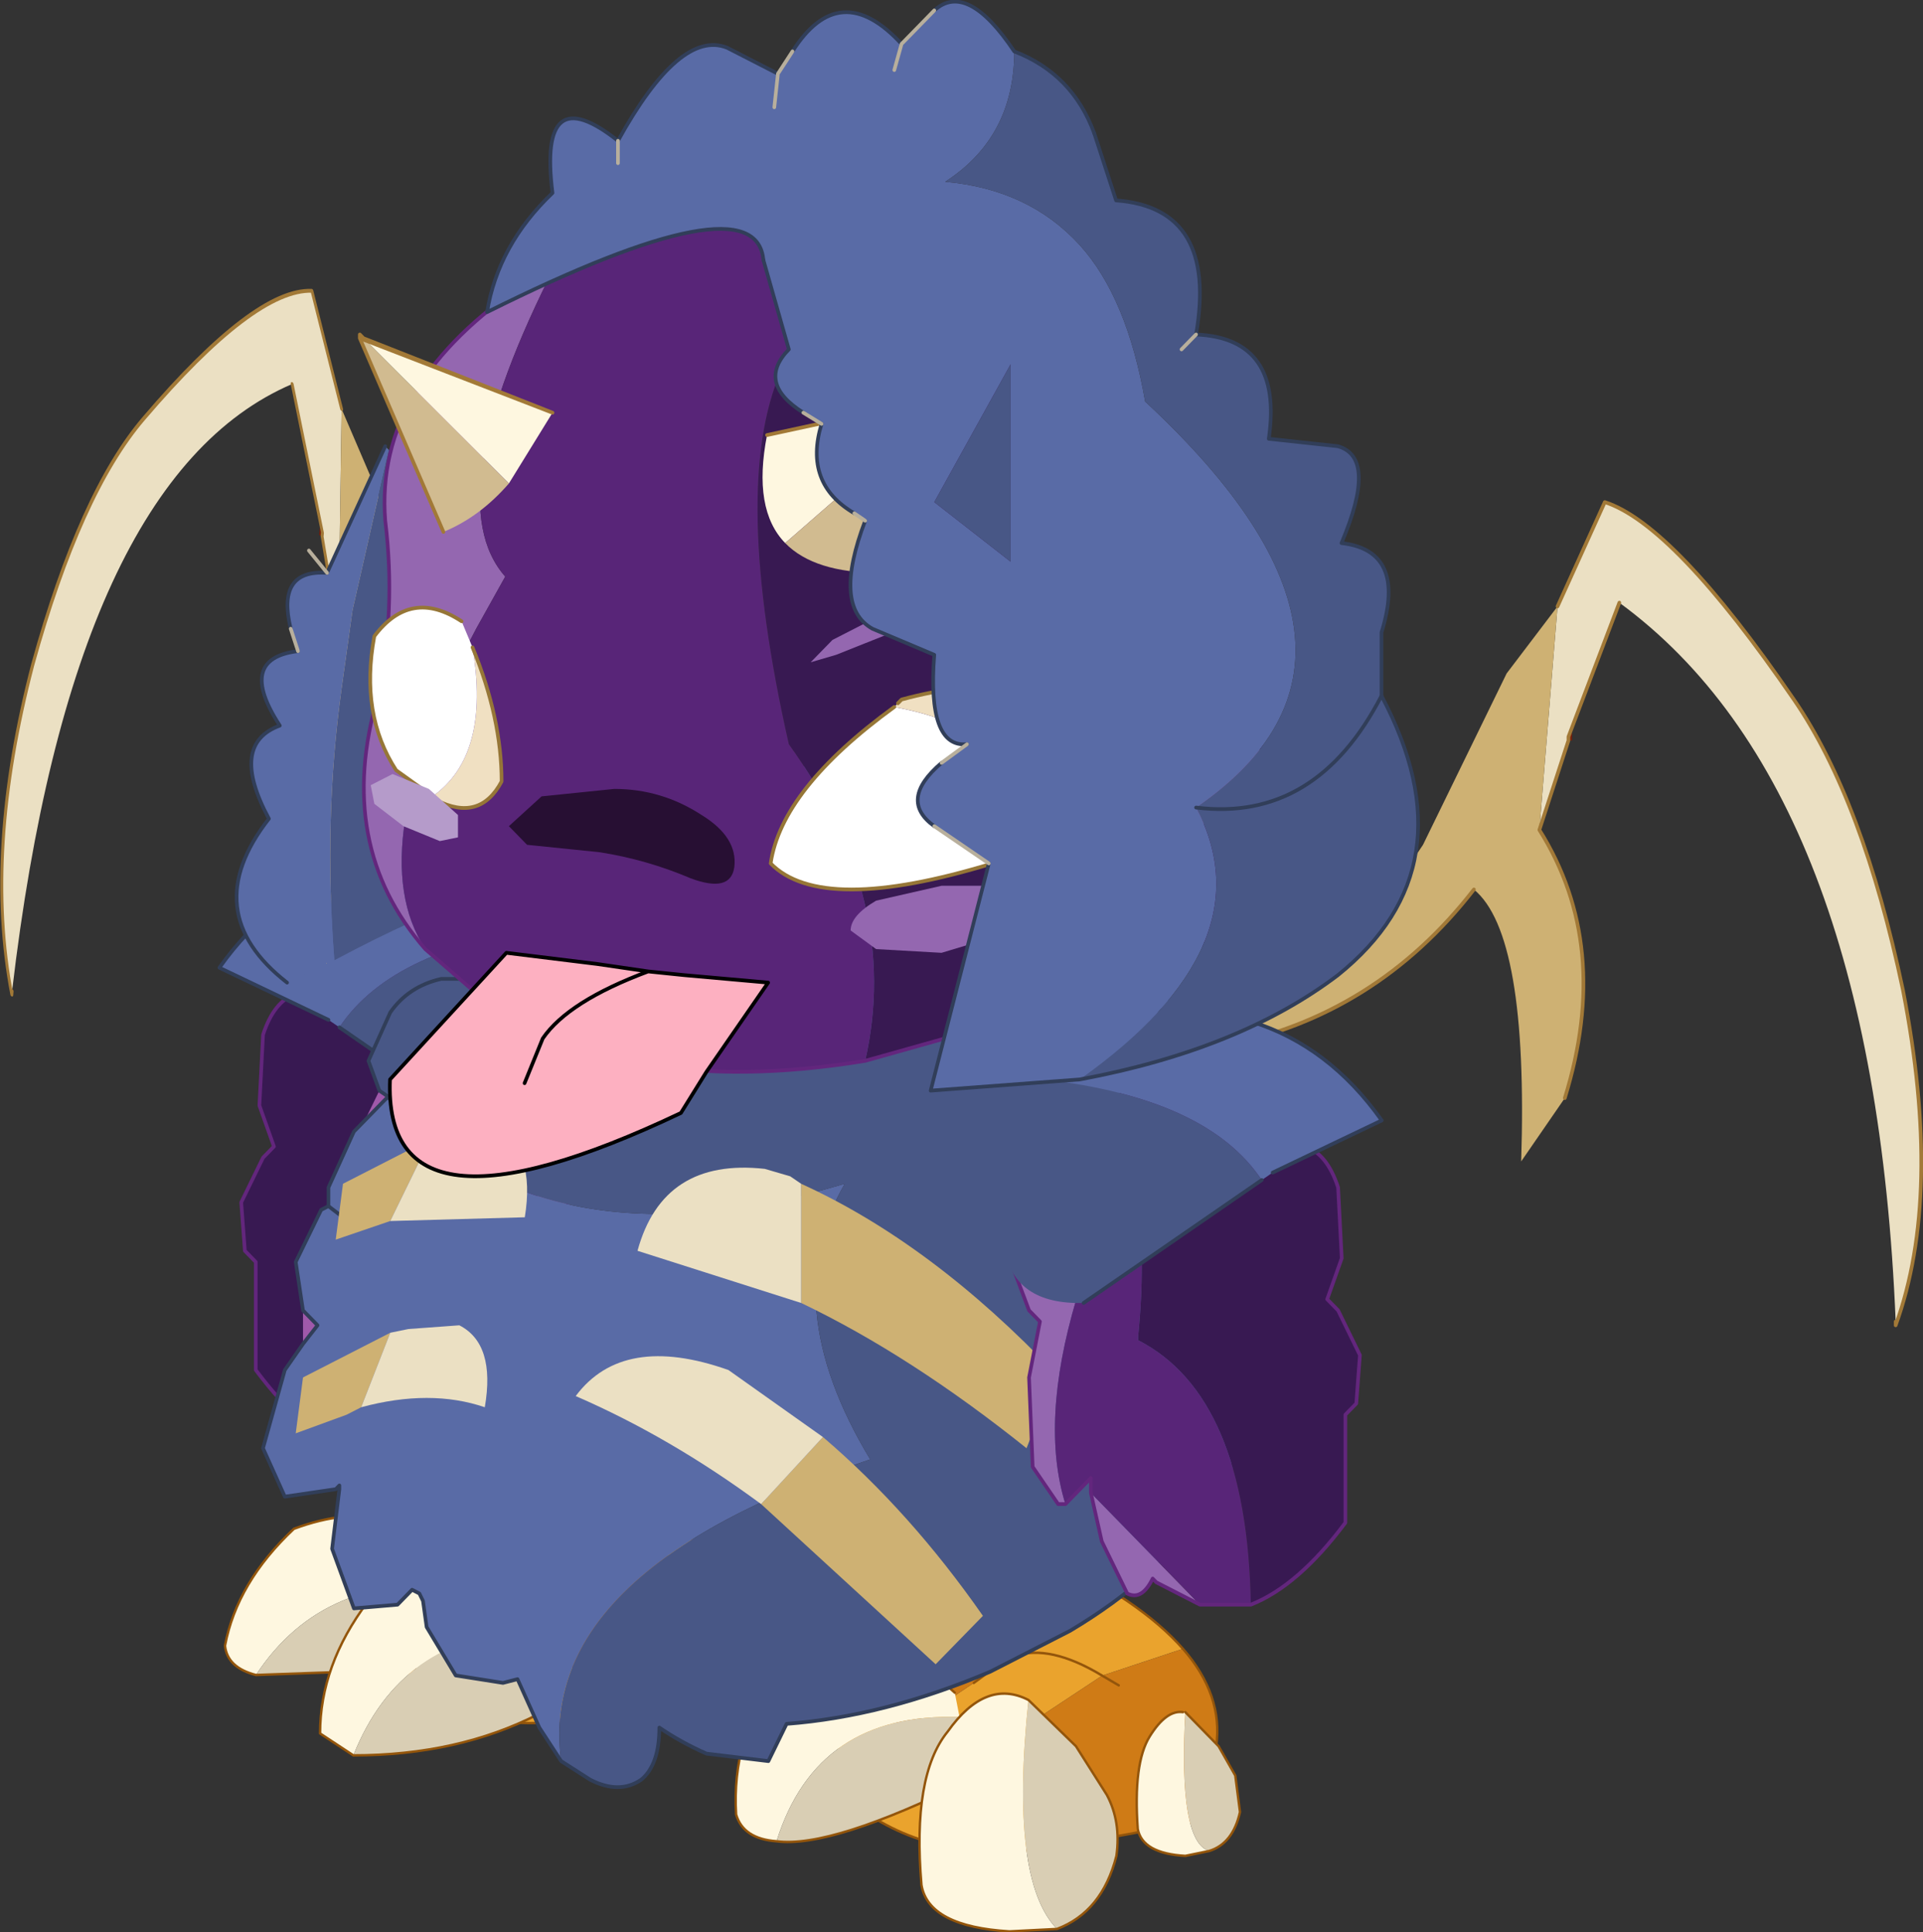 <svg viewBox="0 0 25.81 25.939" xmlns="http://www.w3.org/2000/svg" xmlns:xlink="http://www.w3.org/1999/xlink"><rect x="0" y="0" width="25.81" height="25.939" fill="#333333" stroke="none"/><g transform="translate(-288.43 -186.71)"><use transform="matrix(-.976 0 0 1 296.45 198.2)" width="5.2" height="8.05" xlink:href="#a"/><use transform="matrix(.976 0 0 1 304.65 193.45)" width="9.8" height="11.05" xlink:href="#b"/><use transform="matrix(-.786 -.337 -.08 .977 296.9 192.45)" width="9.8" height="11.05" xlink:href="#b"/><use transform="matrix(.638 0 0 .654 291.45 206.12)" width="10.4" height="6.35" xlink:href="#c"/><use transform="matrix(.638 0 0 .654 298.31 207.6)" width="10.6" height="7.7" xlink:href="#d"/><use transform="matrix(.976 0 0 1 291.96 197)" width="13.8" height="13.7" xlink:href="#e"/><use transform="matrix(.976 0 0 1 301.9 200.25)" width="5.2" height="8.05" xlink:href="#a"/><use transform="matrix(.976 0 0 1 291.6 186.75)" width="16.25" height="14.6" xlink:href="#f"/><use transform="matrix(-.976 0 0 1 298.74 199.5)" width="5.2" height="3" xlink:href="#g"/></g><defs><use width="5.2" height="8.05" xlink:href="#h" id="a"/><use width="9.8" height="11.05" xlink:href="#i" id="b"/><use width="10.4" height="6.35" xlink:href="#j" id="c"/><use width="10.6" height="7.7" xlink:href="#k" id="d"/><use width="13.8" height="13.7" xlink:href="#l" id="e"/><use width="16.25" height="14.6" xlink:href="#m" id="f"/><use width="5.2" height="3" xlink:href="#n" id="g"/><g id="h"><path d="M-.95.15Q-.4-.3.4-.15l-.1-.2v-.1l.15-.3q.2-.25.45 0l.5.7.15.75.55-.1q.3.1.45.55l.05.95-.2.55.15.15.3.6-.05.65-.15.15v1.45q-.65.85-1.3 1.1Q1.3 3.95-.2 3.2v-.05Q.05.7-.95.15" fill="#381952" fill-rule="evenodd" transform="translate(2.05 1.25)"/><path d="m.65 6.75-.6-.3L0 6.4q-.15.3-.35.2l-.35-.7-.15-.65 1.5 1.5M-1.2 5.4h-.1l-.35-.5-.05-1.2.15-.75-.15-.15-.25-.65.05-.8.35-.55h.05l.3-.4q-.5 1.75.15 2.25-.5 1.65-.15 2.75" fill="#9467b0" fill-rule="evenodd" transform="translate(2.05 1.25)"/><path d="M1.35 6.75h-.7l-1.5-1.5v-.2l-.35.35q-.35-1.1.15-2.75-.65-.5-.15-2.25l.25-.25q1 .55.75 3v.05q1.5.75 1.55 3.55" fill="#582578" fill-rule="evenodd" transform="translate(2.05 1.25)"/><path d="M2.35.9V.8L2.5.5q.2-.25.45 0l.5.7.15.75.55-.1q.3.1.45.55l.05.95-.2.55.15.15.3.6-.05.65-.15.15v.05M2.05 7.65q-.15.3-.35.2l-.35-.7-.15-.65v-.2l-.35.35h-.1l-.35-.5-.05-1.2.15-.75-.15-.15L.1 3.4l.05-.8.35-.55h.05M4.7 5.5v1.4q-.65.85-1.3 1.1h-.7l-.6-.3-.05-.05" fill="none" stroke="#63267d" stroke-linecap="round" stroke-linejoin="round" stroke-width=".05"/><path d="M-1.5-.3q2.25.25 3 1.35L-.95 2.7q-1.9.05-.55-3" fill="#485786" fill-rule="evenodd" transform="translate(2.05 1.25)"/><path d="m-1.5-.3.4-.75q2.8-.7 4.25 1.3l-1.5.7-.15.1Q.75-.05-1.5-.3" fill="#596ba6" fill-rule="evenodd" transform="translate(2.05 1.25)"/><path d="m3.7 2.2 1.5-.7Q3.75-.5.95.2m.15 3.75L3.55 2.3" fill="none" stroke="#313e59" stroke-linecap="round" stroke-linejoin="round" stroke-width=".05"/></g><g id="i"><path d="M5.15-4.35v-.05l.05-.05v.1h-.05" fill="#771e09" fill-rule="evenodd" transform="translate(-.2 7.55)"/><path d="m4.75-3.15.25-3 .65-1.4q.95.3 2.6 2.65.95 1.35 1.5 3.9.55 2.75-.1 4.5v-.05q-.3-7.15-3.8-9.65l-.7 1.8v.05l-.4 1.2" fill="#ebe0c3" fill-rule="evenodd" transform="translate(-.2 7.55)"/><path d="M3.85-2.35Q2.5-.65.4-.25l-.2-.7q1.95-.5 2.95-2l1.15-2.3.7-.9-.25 3q1 1.55.35 3.6l-.6.85q.1-3.05-.65-3.65" fill="#ceb173" fill-rule="evenodd" transform="translate(-.2 7.55)"/><path d="M.2 7.3q2.1-.4 3.45-2.1M4.9 8q.65-2.05-.35-3.6m4.9 6.6v.05q.65-1.75.1-4.5Q9 4 8.05 2.65 6.4.3 5.45 0L4.8 1.4m.15 1.8v-.05l.7-1.8m-.7 1.85-.4 1.2" fill="none" stroke="#a27937" stroke-linecap="round" stroke-linejoin="round" stroke-width=".05"/></g><g id="j"><path d="m-2.6.1-.35-.4q.15-.75.9-1.3Q-.7-1.9.1-.75L.05-.5q-1.7-.55-2.65.6" fill="#fef7e0" fill-rule="evenodd" transform="translate(7.05 1.65)"/><path d="M0 .45-2.6.1q.95-1.15 2.65-.6L0 .45" fill="#d9ceb4" fill-rule="evenodd" transform="translate(7.05 1.65)"/><path d="m7.05 2.1-2.6-.35-.35-.4Q4.25.6 5 .05q1.35-.3 2.15.85" fill="none" stroke="#93550b" stroke-linecap="round" stroke-linejoin="round" stroke-width=".05"/><path d="M.25 3.95q-1.8.35-3.3-.7Q-4.15 1.4-3.3-.3l.2-.45 1.55-.05Q0-.55.8-1.25L2.95.4l-1.5.45-1.5.8q.4.5.3 2.3m-2.1-3.6L.8-.3l-2.95.2-.45 2 .75-1.55" fill="#eaa32d" fill-rule="evenodd" transform="translate(7.05 1.65)"/><path d="M2.95.4q.55.85.35 1.75l-.35 1.3-2.7.5q.1-1.8-.3-2.3l1.5-.8L2.95.4m-4.8-.05L-2.6 1.9l.45-2L.8-.3l-2.65.65" fill="#cf7b16" fill-rule="evenodd" transform="translate(7.05 1.65)"/><path d="M10 2.05q.55.85.35 1.75L10 5.1l-2.7.5q-1.8.35-3.3-.7-1.1-1.85-.25-3.55l.2-.45L5.5.85Q7.05 1.1 7.85.4z" fill="none" stroke="#93550b" stroke-linecap="round" stroke-linejoin="round" stroke-width=".05"/><path d="M5.8 1.95q.4-.2.8-.3l.1.05q.75 0 1.45.75l.2.3" fill="none" stroke="#93550b" stroke-linecap="round" stroke-linejoin="round" stroke-width=".05"/><path d="M-2 1.25Q-4.95.9-6.4 3.05q-.6-.15-.65-.6.25-1.3 1.45-2.4 2.2-.8 3.65.8l-.05.4" fill="#fef7e0" fill-rule="evenodd" transform="translate(7.05 1.65)"/><path d="M-6.4 3.05Q-4.95.9-2 1.25l-.05 1.65-4.35.15" fill="#d9ceb4" fill-rule="evenodd" transform="translate(7.05 1.65)"/><path d="M5.1 2.5Q3.65.9 1.45 1.7.25 2.8 0 4.1q.05.45.65.6L5 4.55" fill="none" stroke="#93550b" stroke-linecap="round" stroke-linejoin="round" stroke-width=".05"/><path d="m-4.35 4.7-.7-.45q0-1.4 1-2.7Q-2.25.3-.7 1.8l.05.35q-2.7.1-3.7 2.55" fill="#fef7e0" fill-rule="evenodd" transform="translate(7.05 1.65)"/><path d="M-.45 3.85q-1.7.85-3.9.85 1-2.45 3.7-2.55l.2 1.7" fill="#d9ceb4" fill-rule="evenodd" transform="translate(7.05 1.65)"/><path d="M6.6 5.5q-1.7.85-3.9.85L2 5.9q0-1.4 1-2.7 1.8-1.25 3.35.25" fill="none" stroke="#93550b" stroke-linecap="round" stroke-linejoin="round" stroke-width=".05"/></g><g id="k"><path d="m-1.65 1.6.7-.5.15-.05L.25.1l-2.8.3-.85 2.35 1.75-1.15m2.7-.15Q-.05.8-.8 1.05q.75-.25 1.85.4l-1.55 1Q-.7 3.6.5 4.9q-2.5.5-4.2-.5-1.45-1.9-.7-3.55.4-1.1 1.95-1.1Q-.7-.25-.1-1 1.85-.1 2.75.9l-1.7.55" fill="#eaa32d" fill-rule="evenodd" transform="translate(6.65 1)"/><path d="m-.8 1.05-.15.05-.7.5-1.75 1.15.85-2.35L.25.1l-1.05.95m1.85.4L2.75.9q.85.95.7 2L3.3 4.4l-2.8.5q-1.2-1.3-1-2.45l1.55-1 .35.2-.35-.2" fill="#cf7b16" fill-rule="evenodd" transform="translate(6.65 1)"/><path d="M9.4 1.9Q8.5.9 6.55 0q-.6.75-2.35.75-1.55 0-1.95 1.1-.75 1.65.7 3.55 1.7 1 4.2.5m2.25-4q.85.95.7 2l-.15 1.5-2.8.5" fill="none" stroke="#93550b" stroke-linecap="round" stroke-linejoin="round" stroke-width=".05"/><path d="m5.85 2.05-.15.05-.7.5m.85-.55q.75-.25 1.85.4l.35.2" fill="none" stroke="#93550b" stroke-linecap="round" stroke-linejoin="round" stroke-width=".05"/><path d="M-1.95 2.3q-3-.1-3.85 2.55-.7-.05-.85-.55-.1-1.55.85-2.95Q-3.95.1-2.05 1.8l.1.5" fill="#fef7e0" fill-rule="evenodd" transform="translate(6.65 1)"/><path d="M-5.8 4.85q.85-2.65 3.85-2.55l.2 1.3Q-4.65 5-5.8 4.85" fill="#d9ceb4" fill-rule="evenodd" transform="translate(6.65 1)"/><path d="M4.6 2.8Q2.7 1.1.85 2.35-.1 3.75 0 5.3q.15.5.85.55Q2 6 4.9 4.6" fill="none" stroke="#93550b" stroke-linecap="round" stroke-linejoin="round" stroke-width=".05"/><path d="m.1 6.65-1 .05q-1.7-.1-1.85-.95-.2-2.25.55-3.15.8-1.1 1.7-.65-.4 3.7.6 4.7" fill="#fef7e0" fill-rule="evenodd" transform="translate(6.65 1)"/><path d="m-.5 1.95 1 .95.65 1q.3.55.2 1.25Q1.05 6.3.1 6.65q-1-1-.6-4.7" fill="#d9ceb4" fill-rule="evenodd" transform="translate(6.65 1)"/><path d="m6.15 2.95 1 .95.65 1q.3.55.2 1.25-.3 1.15-1.25 1.5l-1 .05q-1.7-.1-1.85-.95-.2-2.25.55-3.15.8-1.1 1.7-.65z" fill="none" stroke="#93550b" stroke-linecap="round" stroke-linejoin="round" stroke-width=".05"/><path d="M2.75 2.2h.05q-.15 2.65.5 2.85l-.5.1q-.9-.05-1-.55-.1-1.35.25-1.9t.7-.5" fill="#fef7e0" fill-rule="evenodd" transform="translate(6.65 1)"/><path d="m2.8 2.2.7.7.35.6.1.75q-.15.65-.65.8-.65-.2-.5-2.85" fill="#d9ceb4" fill-rule="evenodd" transform="translate(6.65 1)"/><path d="m9.45 3.2.7.7.35.6.1.75q-.15.65-.65.8l-.5.1q-.9-.05-1-.55-.1-1.35.25-1.9t.7-.5" fill="none" stroke="#93550b" stroke-linecap="round" stroke-linejoin="round" stroke-width=".05"/></g><g id="l"><path d="M-5.85 2.85h-.05l.05-.05v.05M-6.35.9V.45l.2.2-.2.25m.85-3 .2-.4.15.1h-.05l-.3.3M-4.25-4l.3-.4.35-.4.05.05-.35.5-.05.25h-.3" fill="#9f59aa" fill-rule="evenodd" transform="translate(6.9 6.85)"/><path d="m-3.6-4.8.3-.35-.25.4-.05-.05" fill="#582578" fill-rule="evenodd" transform="translate(6.9 6.85)"/><path d="m-2.8 6.5-.3-.45-.3-.65-.2.05-.65-.1-.4-.65-.05-.35-.05-.1-.1-.05-.2.2-.6.05-.3-.8.1-.8V2.8l-.05.05-.7.1-.3-.65.3-1.05.25-.35.2-.25-.2-.2-.1-.65.35-.7.1-.05v-.25l.35-.75.45-.45Q-3-.05 1.1-1.25q-.95 1.6.35 3.7-4.6 1.5-4.25 4.05M-5.3-.8h-.5L-6-.95l.2.15h.5" fill="#596ba6" fill-rule="evenodd" transform="translate(6.9 6.85)"/><path d="m-3.3-5.15.75-.8Q-1.5-7 .6-6.85q2.35.15 4.45 2.25Q9.1 1.9 4.2 4.75l-1.1.55Q1.65 5.9.3 6l-.25.5-.85-.1q-.35-.15-.65-.35 0 .5-.25.7-.3.2-.7 0l-.4-.25q-.35-2.55 4.25-4.05-1.3-2.1-.35-3.7Q-3-.05-5.2-2.4h.05l-.15-.1-.15-.4.3-.65q.25-.35.7-.45h.5l.05-.25.35-.5.25-.4" fill="#485786" fill-rule="evenodd" transform="translate(6.9 6.85)"/><path d="M11.95 2.25q4.05 6.5-.85 9.35l-1.1.55q-1.45.6-2.8.7l-.25.5-.85-.1q-.35-.15-.65-.35 0 .5-.25.7-.3.2-.7 0l-.4-.25-.3-.45-.3-.65-.2.05-.65-.1-.4-.65-.05-.35-.05-.1-.1-.05-.2.2-.6.05-.3-.8.1-.8v-.05L1 9.7l-.7.1-.3-.65.3-1.05.25-.35.2-.25-.2-.2-.1-.65.35-.7.1-.05v-.25l.35-.75.45-.45h.05l-.15-.1-.15-.4.3-.65q.25-.35.7-.45h.2M3.6 1.7l-.25.4-.35.5-.05.25h-.3M.9 5.9l.2.15h.5" fill="none" stroke="#313e59" stroke-linecap="round" stroke-linejoin="round" stroke-width=".05"/><path d="M.5.35v-1.6Q2.3-.45 4 1.3l-.4 1Q2 1.05.5.35" fill="#ceb173" fill-rule="evenodd" transform="translate(6.9 6.85)"/><path d="m.5.35-2.25-.7Q-1.4-1.6 0-1.45l.35.1.15.1v1.6" fill="#ebe0c3" fill-rule="evenodd" transform="translate(6.9 6.85)"/><path d="M.8 2.15q1.2 1 2.2 2.4l-.65.65-2.4-2.15.85-.9" fill="#ceb173" fill-rule="evenodd" transform="translate(6.9 6.85)"/><path d="m.8 2.15-.85.9Q-1.3 2.15-2.6 1.6q.65-.85 2.1-.35l1.3.9" fill="#ebe0c3" fill-rule="evenodd" transform="translate(6.9 6.85)"/><path d="m-5.55 1.75-.2.1-.7.25.1-.75 1.2-.6-.4 1" fill="#ceb173" fill-rule="evenodd" transform="translate(6.9 6.85)"/><path d="M-5.15.75-4.9.7l.7-.05q.5.25.35 1.1-.75-.25-1.7 0l.4-1" fill="#ebe0c3" fill-rule="evenodd" transform="translate(6.9 6.85)"/><path d="m-5.15-.75-.75.25.1-.75 1.2-.6-.55 1.1" fill="#ceb173" fill-rule="evenodd" transform="translate(6.9 6.85)"/><path d="m-4.6-1.85.9-.15q.55.3.4 1.2l-1.85.05.55-1.1" fill="#ebe0c3" fill-rule="evenodd" transform="translate(6.9 6.85)"/></g><g id="m"><path d="M-5.05 2.15q-.15-1.9.1-3.65l.15-1.05.5-2.15 1.65-.05Q-4-2.25-3 1.25q-.9.3-2.05.9" fill="#485786" fill-rule="evenodd" transform="translate(6.4 10.7)"/><path d="m-5.55-2-.1-.3q-.2-.8.5-.75l.8-1.7.05.05-.5 2.15-.15 1.05q-.25 1.75-.1 3.65l-.15.05-.5.25q-1.25-.95-.25-2.2-.55-1 .15-1.25-.6-.9.25-1" fill="#596ba6" fill-rule="evenodd" transform="translate(6.4 10.7)"/><path d="M.85 8.7Q0 8.8.6 9.7q-.7.25-.15 1.25-1 1.25.25 2.2m1.35-7.2-.8 1.7q-.7-.05-.5.75" fill="none" stroke="#313e59" stroke-linecap="round" stroke-linejoin="round" stroke-width=".05"/><path d="m.75 8.4.1.3M1 7.35l.25.3" fill="none" stroke="#b8af9c" stroke-linecap="round" stroke-linejoin="round" stroke-width=".05"/><path d="m2.25 3.5 3.1-.85q1.2-.4 1.75-2 .6-1.8-.25-3.7-1.15-2.75-2.9-3.9-4.35-.7-2.75 6.2 1.55 2.1 1.05 4.25" fill="#381952" fill-rule="evenodd" transform="translate(6.4 10.7)"/><path d="m-2-7.2-.4.25q-2.1 1.35-1.95 3.2.15 1.2-.1 2.35-.6 2 .65 3.4-.9-1.35.7-4.3l.4-.7q-.95-1.05.7-4.2" fill="#9467b0" fill-rule="evenodd" transform="translate(6.4 10.7)"/><path d="M2.25 3.5q.5-2.15-1.05-4.25-1.6-6.9 2.75-6.2L2.5-7.6Q.05-8.3-2-7.2-3.65-4.05-2.7-3l-.4.7Q-4.7.65-3.8 2l.65.55q1.95 1.5 5.4.95" fill="#582578" fill-rule="evenodd" transform="translate(6.4 10.7)"/><path d="M10.35 3.75q1.75 1.15 2.9 3.9.85 1.9.25 3.7-.55 1.6-1.75 2l-3.1.85m1.7-10.45L8.9 3.1q-2.45-.7-4.5.4l-.4.25Q1.9 5.1 2.05 6.95q.15 1.2-.1 2.35-.6 2 .65 3.4l.65.55q1.95 1.5 5.4.95" fill="none" stroke="#63267d" stroke-linecap="round" stroke-linejoin="round" stroke-width=".05"/><path d="M4 .85q-2.35.7-3.05 0 .15-1 1.7-2.1 2.2.4 1.35 2.1" fill="#fff" fill-rule="evenodd" transform="translate(6.4 10.7)"/><path d="m2.7-1.3.05-.05q1.7-.45 2.75.25Q5.8-.05 4.45.7L4 .85q.85-1.7-1.35-2.1l.05-.05" fill="#f0e0c2" fill-rule="evenodd" transform="translate(6.4 10.7)"/><path d="m9.1 9.4.05-.05q1.7-.45 2.75.25.3 1.05-1.05 1.8l-.45.15q-2.35.7-3.05 0 .15-1 1.7-2.1" fill="none" stroke="#967637" stroke-linecap="round" stroke-linejoin="round" stroke-width=".05"/><path d="M-3.7-.05q.8-.55.55-2 .4.95.4 1.8-.3.55-.9.25l-.05-.05" fill="#f0e0c2" fill-rule="evenodd" transform="translate(6.4 10.7)"/><path d="m-3.3-2.4.15.35q.25 1.45-.55 2l-.5-.35q-.5-.75-.3-1.8.5-.65 1.2-.2" fill="#fff" fill-rule="evenodd" transform="translate(6.4 10.7)"/><path d="M3.1 8.3q-.7-.45-1.2.2-.2 1.05.3 1.8l.5.35m.55-2q.4.95.4 1.8-.3.55-.9.25" fill="none" stroke="#967637" stroke-linecap="round" stroke-linejoin="round" stroke-width=".05"/><path d="m-3.6.55-.5-.2-.4-.3-.05-.25.3-.15.5.2.4.35v.3l-.25.05" fill="#b59bca" fill-rule="evenodd" transform="translate(6.4 10.7)"/><path d="m4.15 1.8-.85.25L2.4 2l-.35-.25q0-.2.35-.4l.9-.2h.85l.35.3-.35.35" fill="#9467b0" fill-rule="evenodd" transform="translate(6.4 10.7)"/><path d="M.45.9q-.05.35-.6.15Q-.75.8-1.4.7l-1-.1-.25-.25.45-.4 1-.1q.65 0 1.2.35.5.3.45.7" fill="#270f33" fill-rule="evenodd" transform="translate(6.4 10.7)"/><path d="m2.75-2.3-.9.35-.35.1.3-.3.8-.4 1-.15.6.05q.1.05-.4.15l-1.05.2" fill="#9467b0" fill-rule="evenodd" transform="translate(6.4 10.7)"/><path d="M5.8 1.4Q6.6.25 8.75-.75q-.05 2.4-3.4 3.25.05-.55.45-1.1" fill="#411a53" fill-rule="evenodd" transform="translate(6.4 10.7)"/><path d="M8.75-.75Q6.6.25 5.8 1.4 5.85.35 7.2-.65l.4-.05 1.15-.05" fill="#9467b0" fill-rule="evenodd" transform="translate(6.4 10.7)"/><path d="M7.2-.65Q5.85.35 5.8 1.4q-.4.55-.45 1.1L5.2 0q.55-.5 2-.65" fill="#381952" fill-rule="evenodd" transform="translate(6.4 10.7)"/><path d="M15.15 9.95 14 10l-.4.05m-1.85 3.15q3.35-.85 3.4-3.25m-3.55.75q.55-.5 2-.65" fill="none" stroke="#270f33" stroke-linecap="round" stroke-linejoin="round" stroke-width=".05"/><path d="m3.5-5.45-2.35 2Q.7-3.9.9-4.9l2.6-.55" fill="#fef7e0" fill-rule="evenodd" transform="translate(6.4 10.7)"/><path d="M3.5-5.45h.05l-1.1 2.4q-.9 0-1.3-.4l2.35-2" fill="#d1bb90" fill-rule="evenodd" transform="translate(6.4 10.7)"/><path d="m8.85 7.65 1.1-2.4H9.9l-2.6.55" fill="none" stroke="#a27937" stroke-linecap="round" stroke-linejoin="round" stroke-width=".05"/><path d="m5.2 3.75-2.05.15.8-3.05-.75-.5Q2.7 0 3.3-.5l.35-.25q-.55.05-.45-1.2l-.85-.35q-.55-.3-.1-1.45l-.15-.1q-.7-.4-.45-1.2L1.4-5.2q-.65-.4-.2-.85l-.35-1.2q-.1-1.1-3.8.7.15-.9.9-1.6-.2-1.55.9-.7.85-1.5 1.5-1.25l.7.35.2-.3q.65-1 1.5-.1l.45-.45q.45-.4 1.1.55 0 1.15-.95 1.75 1.15.1 1.85.85.65.7.9 2.1 3.75 3.4.7 5.45 1 1.85-1.6 3.65M1-9.3l.05-.45L1-9.3m1.65-.5.1-.35-.1.35m1.6 6.6v-2.65L3.2-4l1.05.8m-5.4-5.35v-.3.3" fill="#596ba6" fill-rule="evenodd" transform="translate(6.4 10.7)"/><path d="m5.4-8.95.3.9q1.4.1 1.1 1.8 1.2.05 1 1.4l.95.1q.55.15.05 1.3.9.1.55 1.2v.85q1.25 2.3-.6 3.75-1.35 1-3.55 1.4Q7.8 1.95 6.8.1q3.05-2.05-.7-5.45-.25-1.4-.9-2.1-.7-.75-1.85-.85.95-.6.95-1.75.8.3 1.1 1.1M4.25-3.2 3.2-4l1.05-1.85v2.65M6.6-6.05l.2-.2-.2.2M6.8.1q1.65.2 2.55-1.5Q8.45.3 6.8.1" fill="#485786" fill-rule="evenodd" transform="translate(6.4 10.7)"/><path d="M7.25 3.45q-.1-1.1-3.8.7.15-.9.9-1.6-.2-1.55.9-.7Q6.1.35 6.75.6l.7.35m.2-.3q.65-1 1.5-.1M9.6.1q.45-.4 1.1.55.8.3 1.1 1.1m3.95 7.55q-.9 1.7-2.55 1.5" fill="none" stroke="#313e59" stroke-linecap="round" stroke-linejoin="round" stroke-width=".05"/><path d="m11.8 1.75.3.9q1.4.1 1.1 1.8 1.2.05 1 1.4l.95.1q.55.15.05 1.3.9.1.55 1.2v.85q1.25 2.3-.6 3.75-1.35 1-3.55 1.4l-2.05.15.8-3.05m-.75-.5q-.5-.35.1-.85m.35-.25q-.55.05-.45-1.2l-.85-.35q-.55-.3-.1-1.45m-.15-.1q-.7-.4-.45-1.2M7.8 5.5q-.65-.4-.2-.85l-.35-1.2" fill="none" stroke="#313e59" stroke-linecap="round" stroke-linejoin="round" stroke-width=".05"/><path d="m10.35 11.55-.75-.5m.1-.85.35-.25m-1.4-3-.15-.1m-.45-1.2L7.8 5.5M7.45.95l.2-.3m1.5-.1L9.6.1m-.45.45-.1.35m-1.6.05-.05.45m5.8 3.05-.2.2m-7.75-2.8v.3" fill="none" stroke="#b8af9c" stroke-linecap="round" stroke-linejoin="round" stroke-width=".05"/><path d="m-2.65-4.25-2-1.95h-.05v-.05l.05.05 2.6 1-.6.95" fill="#fef7e0" fill-rule="evenodd" transform="translate(6.4 10.7)"/><path d="M-4.7-6.2h.05l2 1.95q-.4.45-.9.65L-4.7-6.2" fill="#d1bb90" fill-rule="evenodd" transform="translate(6.4 10.7)"/><path d="m1.7 4.5 1.15 2.6m1.5-1.6-2.6-1-.05-.05v.05z" fill="none" stroke="#a27937" stroke-linecap="round" stroke-linejoin="round" stroke-width=".05"/></g><g id="n"><path d="m-1.45-1.2.5-.05.7-.1-.7.1-.5.05-1.15.1.85 1.2.35.55q4.1 1.9 4-.45L1-1.5l-1.25.15-1.2.15M.75.25.5-.35q-.35-.5-1.45-.9 1.1.4 1.45.9l.25.6" fill="#fdb0c1" fill-rule="evenodd" transform="translate(2.6 1.5)"/><path d="m2.35.15-.7.1-.5.05m1.2-.15L3.6 0l1.6 1.7q.1 2.35-4 .45M.85 1.6 0 .4 1.15.3m.5-.05q1.1.4 1.45.9l.25.6M1.2 2.15.85 1.6" fill="none" stroke="#000" stroke-linecap="round" stroke-linejoin="round" stroke-width=".05"/></g></defs></svg>